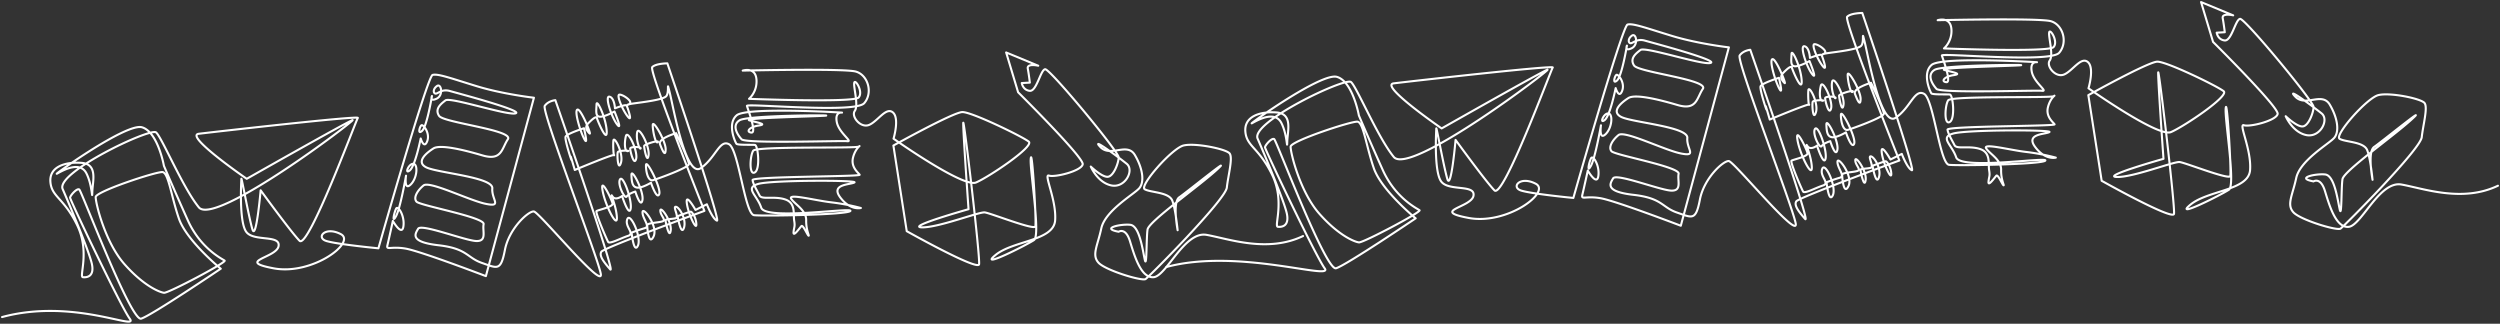 <svg xmlns="http://www.w3.org/2000/svg" viewBox="0 0 5999.06 776.8">
  <rect x="0" y="0" width="5999.06" height="776.8" fill="#333333" stroke="none"/>
  <defs>
    <style>
      .cls-1 {
        fill: none;
        stroke: #fff;
        stroke-linecap: round;
        stroke-linejoin: round;
        stroke-width: 5px;
        fill-rule: evenodd;
      }
    </style>
  </defs>
  <g id="Layer_2" data-name="Layer 2">
    <g id="Layer_1-2" data-name="Layer 1">
      <path class="cls-1"
        d="M5,760.81c170.76-46.14,328.41,34,306.5,4.15S168,479.46,168.2,474.37s16.5-23.63,22.08-19.6,123.84,317.32,148.4,309.87S529.73,644.81,529.73,644.81s-82.16-67.23-100.46-120.36-25-109.93-39.24-111.54S230.1,459.3,229.65,472.85s22.13,108,69,161,85,67.61,95,68.74,150.91-73.17,145.32-77.21-57.66-28.69-88.34-96.86S393.36,398,393.36,398s-14.49-81.43-52.63-92.55c-13.62-4-45.67,10.31-80.47,29.86-62.63,35.21-134.16,87.53-122.94,81.15,17.46-9.91,55.23-29.4,70-.55s13.39,69.53,14.23,44.11,13.63-66.42-26.23-69.25-77.41,9.89-74.35,45.92,31.57,37.6,63.66,102.49,4.4,124.87,14.37,126,28.65-1.86,21.12-33.4S167.58,493,150.34,453.63,360.67,306,374.55,317.77s64.21,133,102.68,179.82S860.08,283.14,845.68,288.28,592.07,429.07,592.07,429.07,441.32,325.36,477.1,321s386-44.25,381.56-38S739.6,598.85,718.83,577.77s-93.37-121.12-93.37-121.12-10.94,124.58-20,92.93-26.06-127-26.27-120.26-6,103,11.78,127.12,82.6,6,77.46,34.33-103.9,35.86-11.6,53.15,198.85-62.5,160.89-82.13-60.18,8.47-34.73,16.47,125.06,17.61,125.06,17.61,117.07-412.46,130-416.06,45.28,8.53,107.35,27.44,135.82,27.28,135.82,27.28L1165.92,662.6s-158.13-60.5-193.64-66.24-45.79,5-42.56-8.24,13-58,13-58,21.74,38.17,25.31,13.08-12.83-50.74-17.33-42.76-11.06,37.82-.53,18.63,24.13-97.45,24.13-97.45-5.31,36.75,10.8,21.59,18.46-48.8,7.1-50.09-22.11,26.33-9,15.94,26.36-76.71,26.36-76.71,7.81,26.32,15.47,6.85c.31-.79.58-1.57.82-2.38,5.52-18.72-9.85-37.56-14-36.4-4.31,1.21-10.65,24.21,1,13.67s23.68-83.67,23.68-83.67-6.1,14.54,11.21,6.36,11-37.67.83-30.37-9,17.59-3.35,18.23,14.56-11.88,34.32-6.25,176.57,47.17,157.91,53.51-156.86-39.85-168.48-31-26.19,20.73-15.26,37.21,179.83,34,165,56-14.21,52.62-60.84,38.84-101.79-26.83-117.74-16.78-43.63,32.35-16.93,45.56,160.33,23.31,158.19,50.22,24.44,45.22-15.25,37.31-135.26-56.11-149.84-44.2-25.05,29.41-16.77,38.85,164.33,37.36,161,54,8.86,41.8-18.2,40.43-131.45-42.15-138.94-29.4-20.85,31.64,48.82,39.56,67.65,29.8,104.4,42.48,45.1,20.43,55-31.17,56.63-93.81,69.42-92.36S1449,697.88,1441.67,657.16,1298.58,266.28,1307.23,254s25.37-13.64,25.37-13.64,147.88,424.48,131.62,406-27-33-21.23-42.27,247.29-98,247.29-98-133.74-336.08-125.19-345,36.3-9.07,36.3-9.07,130,382,118.94,377.39-24.12-39.2-24.12-39.2L1669,503.75s-24-42.51-20.94-16.74,23.45,67.87,22.91,51.23-10.42-29.92-13.2-30.24S1626,518.76,1626,518.76s8.13,48.46,15.1,28.24-10.87-49.87-19.2-50.82,8.68,25.31-.65,27.56-24.15,1.67-24.24,5,9.11,46.38,12.4,24.63-24.52-60.27-24.81-48.14,15.23,22.72,4.94,26-36.26,3.63-36.4,9.14,3.4,51.27,15.12,27.16-26-73.72-26.42-58.29,19.58,34.28,5.57,38.22-31.81,10.77-31.81,10.77,5.24,51.49,15,31.57S1512.17,508,1505.24,526s19.57,34.29,1.8,40-44.11,20.44-47.68,14.5-31.63-71.08-27.85-73.95,39.21-9.92,38.48-17.74-29.86-67.47-24.24-32.59,35.72,93.6,34.55,65.82-17.93-62.83-10.8-51,23.2-.68,23.2-.68,16.37,50.49,20.56,31.08-17.47-81.54-25.14-71.36,10.87,48.73,15.68,41.55,20.69-12,20.69-12,12.9,41.25,17.11,20.73-26.81-79.25-26.34-60.43,3,29,14.09,30.31,32.74-11.74,32.74-11.74,13.84,41.34,19.73,27.64-31.29-86.35-31.69-69.85,5.54,39.28,16.74,36.12,86-30,86.18-38.77-30.67-74.07-30.67-74.07-43.83,12.67-38.6,26.49,13.12,32.38,13.58,12.57-30.66-72.94-31-58.66,7.2,47.13,12,41.06-32.55,5.12-32.66,9.52,7.28,43.86,10.58,22.16-24.16-73.33-27.39-54.95,6.38,42.63,8.33,38.44-24.89-5-25,.47,9.14,43,14.22,24.78-20.48-71.82-24.6-54.65-2.77,37.2,4.67,35.84-22.17-2.53-24.15,2.77S1483,413,1490,390.63s-16.88-67-18.15-52.82.89,38.72,1.92,34.42-94.51,35.62-94.51,35.62-13.65-46.81-8.58-27.47-16.46-44.92-13.49-52.3,44.06-20.36,44.06-20.36,10.93,44.27,1.18,26.61-25.12-69-16.71-71.36,34.54,62.36,29.11,57.33-12.6-14.67-4-23.61,20-19.78,21.64-13,25.31,62.41,23.33,30.2-24-77.66-24.35-63.38-3.52,29.35,8.52,29.61,34.58-12.59,34.58-12.59,20.11,48.59,6.63,31.61-30.69-69.6-18.71-67.14,13.2,27.94,13.2,27.94,26.17-10.24,27.94-6.73,15.62,42.55,3,26.79-28.32-52.8-20-52.95,29.26,14.34,25.41,20.51-14,3.92,7.39.84,70.57-8.49,79.11-17.43.11-42.93,8.54-8.94,38.64,206.14,74.44,181.51,45.15-69.86,68-57.33,37.89,167.66,60.08,170.19,225.23-.91,231-10.2-203.48,23.26-213.9-7.75-40.64-47.69-7.06-57.12,239.17-9.22,230.72-3.56-58.42,3.28-34.1,35.85,49.5,25.5,49.5,25.5a510.44,510.44,0,0,0-71.06-13.6c-37.88-4.31-104.22-21.79-96.17-8.72s36.48,27.34,36,51.57,8.44,38.54,5.69,37.12-13.32-26.93-17.12-22.95S1903,570.14,1904.23,557s4-12.81,1.52-27.45,4.64-42.55-22-51.11-55.64,1.4-61-9.14-16-28.32-16.77-37.24,259.5-8,256.82-12.72S2041,401.43,2047,377.86s21-30.68,13.5-26-245.29-1.44-253,9.81-10.6,59.47,3.46,52.24,8-65.27.56-66.11-41.69.77-44.39-2.85-23-47.79.63-68.24,252.76-6.49,252.76-6.49-17.51-3.09-12.51,22.8,39.72,47.47,25,45.79-243.61,6.46-253.55-4.59-24.23-33.62-4.51-45.69,235.33-12.87,204.75-10.85-202.78,5.57-180.7,11.39,42.37,9.21,21,12.29-30.9,15.22-17,16.8-8.9-57.19-10.59-64,259.58,18.52,281.37-6.51,8.81-68.3-20.61-76-270.87-2.22-270.87-2.22,29.82-9.81,32.84,20.23a57.31,57.31,0,0,1-17.72,47.5s250.48,9.79,262.77-3.12-8.28-46-10.36-35.27,10.89,54,1.38,67.27,13.91,42.31,34.44,33.65,40.68-43.82,57-29.85,1.5,62.93,1.5,62.93,167,118.2,197.82,105.16,140.36-86.52,126.69-98-137.36-71.75-159.56-71-165.28,80.29-165.28,80.29l32,205.53s170.51,95.65,173.59,79.43-37.59-361.64-38-338.58S2324.12,502,2324.12,502s-150.87,42.47-112,43.58,136.87-37.44,150.73-35.87,118.65,43.3,121.6,33.7-7.71-189.42-10.95-163.35,24.46,184.76,7.59,196.1-134.71,70.88-92.36,35.9,139.54-33.85,143.19-83.12-28.55-112.43-14.77-107.56,77.89-11,80.94-27.15-155-172.79-155-172.79l-28.73-95.55,77,31.82s-27.59-6.43-25.06,7,4.94,33.52,4.94,33.52l-19.42,1.08s2.47,16.77,19.06,18.66,25.84-49.79,36.95-51.82,176.76,198.24,176.55,211.43-11.84,44.92-25.74,46.64-41.2-24.51-41.2-24.51,16,38.17,49.17,45.25,56.09-36.59,36.93-52-87.64-66.12-63.11-40.22,64-12.53,82.86,19.34,23.9,65.49,9.79,80.42-81.36,53.6-90.4,95.6-23.28,63.61-6.93,82.05S2740.58,675.3,2749,669.62s191.71-190.11,194.92-219.5,14.9-71,6.75-81.81-82.77-25.93-110.58-19.19-106.91,96.86-93.17,105,58.15,6.61,66.15,27.36,12.77,70.94,12.77,70.94-12.82-67.64,4-79,134.71-106.92,89.75-65.82-162.82,123.67-165.91,143.18-1.52,95.91-6.71,72.12-12.57-80.93-34.74-83.45-72.32,8.33-28,16.68c0,0,16.85-11.34,27.4,23s26.33,89.17,56.93,86,73.95-110.87,126.54-101.57,146.12,43.91,231.63,2.9" />
      <path class="cls-1"
        d="M2798.94,640.71c170.76-46.13,401.84,33.14,379.92,3.33s-143.46-285.5-143.29-290.59,16.5-23.63,22.07-19.6,123.85,317.32,148.41,309.87,191-119.83,191-119.83-82.16-67.23-100.46-120.36-25-109.93-39.24-111.54S3097.47,338.38,3097,351.93s22.13,108,69,161,85,67.61,95,68.74,150.91-73.17,145.32-77.21-57.66-28.69-88.35-96.86-57.19-130.56-57.19-130.56-14.5-81.43-52.63-92.55c-13.62-4-45.68,10.31-80.47,29.86-62.63,35.21-134.17,87.53-122.94,81.14,17.46-9.9,55.22-29.39,70-.54s13.38,69.53,14.23,44.11,13.62-66.42-26.24-69.25-77.4,9.89-74.34,45.92,31.57,37.6,63.66,102.49,4.4,124.87,14.37,126,28.65-1.86,21.12-33.4-52.51-138.77-69.74-178.15S3228,185.1,3241.92,196.85s64.2,133,102.67,179.82,382.85-214.45,368.46-209.32-253.61,140.8-253.61,140.8-150.75-103.71-115-108.12,386-44.25,381.56-38S3607,477.93,3586.19,456.85s-93.37-121.12-93.37-121.12-10.94,124.58-20,92.93-26.05-127-26.26-120.27-6,103,11.78,127.13,82.6,6,77.46,34.33-103.9,35.86-11.6,53.15,198.84-62.5,160.89-82.13-60.19,8.47-34.73,16.47S3775.46,475,3775.46,475s117.07-412.46,130-416.06,45.28,8.53,107.35,27.43,135.82,27.29,135.82,27.29L4033.29,541.68s-158.14-60.5-193.64-66.24-45.8,5-42.57-8.24,13.06-58,13.06-58,21.74,38.18,25.3,13.08-12.82-50.73-17.33-42.75-11.05,37.82-.53,18.63,24.14-97.45,24.14-97.45-5.31,36.74,10.79,21.59,18.47-48.8,7.11-50.09-22.12,26.33-9,15.93,26.37-76.7,26.37-76.7,7.8,26.32,15.47,6.85c.31-.79.58-1.58.81-2.38,5.53-18.72-9.84-37.56-14-36.4-4.3,1.21-10.64,24.21,1,13.67S3904,109.48,3904,109.48s-6.1,14.54,11.21,6.36,11-37.67.84-30.37-9,17.59-3.35,18.23,14.56-11.88,34.32-6.25,176.56,47.17,157.9,53.51-156.85-39.85-168.48-31-26.19,20.73-15.26,37.21,179.84,34,165,56S4072,265.8,4025.39,252s-101.79-26.83-117.74-16.78-43.63,32.34-16.93,45.56,160.33,23.31,158.19,50.22,24.44,45.22-15.25,37.31-135.26-56.11-149.85-44.2-25,29.41-16.76,38.85,164.33,37.36,161,54,8.86,41.8-18.2,40.43-131.46-42.15-138.94-29.4-20.86,31.64,48.82,39.56,67.64,29.8,104.39,42.48,45.11,20.43,55-31.17,56.63-93.81,69.42-92.37S4316.38,577,4309,536.23,4166,145.36,4174.6,133.12,4200,119.48,4200,119.48s147.88,424.48,131.63,406-27-33-21.23-42.27,247.29-98,247.29-98-133.74-336.08-125.19-345,36.29-9.07,36.29-9.07,130,382,118.95,377.39-24.13-39.2-24.13-39.2l-27.19,13.48s-24-42.51-20.94-16.74,23.44,67.87,22.91,51.22-10.42-29.92-13.2-30.23-31.79,10.76-31.79,10.76,8.13,48.46,15.1,28.24-10.87-49.87-19.2-50.82,8.68,25.31-.65,27.56-24.16,1.67-24.24,5,9.1,46.38,12.4,24.63-24.53-60.27-24.82-48.14,15.23,22.72,4.94,26-36.25,3.62-36.39,9.14,3.4,51.27,15.12,27.16-26.05-73.72-26.42-58.3,19.58,34.29,5.57,38.23S4383,437.25,4383,437.25s5.24,51.5,15,31.58-18.42-81.72-25.35-63.71,19.57,34.29,1.8,40-44.12,20.44-47.69,14.5-31.62-71.08-27.84-73.95,39.2-9.92,38.47-17.74-29.85-67.47-24.23-32.59,35.71,93.6,34.54,65.82-17.93-62.83-10.8-51,23.2-.68,23.2-.68,16.38,50.49,20.57,31.08-17.47-81.54-25.14-71.36,10.86,48.73,15.67,41.55,20.7-12,20.7-12,12.9,41.25,17.11,20.73-26.81-79.25-26.34-60.44,3,29.05,14.09,30.32,32.73-11.74,32.73-11.74,13.84,41.34,19.73,27.64-31.28-86.35-31.68-69.85,5.54,39.27,16.74,36.12,86-29.95,86.18-38.77-30.67-74.07-30.67-74.07-43.84,12.66-38.61,26.49,13.12,32.38,13.59,12.57-30.66-72.94-31-58.66,7.19,47.13,12,41.06-32.54,5.12-32.65,9.52,7.28,43.86,10.58,22.16-24.16-73.33-27.39-55,6.38,42.63,8.33,38.44-24.89-5-25,.47,9.14,43,14.22,24.78-20.48-71.82-24.6-54.65-2.77,37.2,4.67,35.84-22.17-2.53-24.16,2.77.68,47.53,7.72,25.15-16.88-67-18.15-52.82.89,38.72,1.92,34.42-94.51,35.62-94.51,35.62-13.65-46.81-8.58-27.47-16.46-44.92-13.49-52.3,44.07-20.36,44.07-20.36,10.93,44.27,1.18,26.61-25.12-69-16.72-71.36,34.55,62.36,29.12,57.33-12.6-14.67-4-23.62,20-19.77,21.64-13,25.3,62.41,23.33,30.2-24-77.66-24.35-63.38-3.52,29.34,8.52,29.61,34.57-12.59,34.57-12.59,20.11,48.59,6.63,31.61-30.69-69.6-18.71-67.14,13.2,27.94,13.2,27.94,26.18-10.24,27.95-6.73,15.62,42.55,3,26.79-28.33-52.8-20-53,29.27,14.34,25.42,20.51-14,3.92,7.39.84,70.56-8.49,79.11-17.43.1-42.93,8.54-8.94,38.64,206.14,74.43,181.51,45.16-69.86,68-57.33S4654.82,393,4677,395.51s225.23-.91,231-10.2-203.47,23.26-213.9-7.75-40.63-47.69-7.06-57.12,239.17-9.22,230.72-3.56-58.41,3.28-34.1,35.85,49.5,25.5,49.5,25.5a510.48,510.48,0,0,0-71-13.6c-37.89-4.31-104.22-21.79-96.17-8.72s36.47,27.34,35.94,51.57,8.44,38.54,5.69,37.12-13.32-26.93-17.12-23-20.06,27.57-18.85,14.44,4-12.81,1.53-27.45,4.64-42.55-22.05-51.11-55.64,1.4-61-9.14-16-28.32-16.77-37.24,259.51-8,256.83-12.72-21.85-17.92-15.8-41.49,21-30.68,13.5-26-245.29-1.44-252.95,9.81-10.6,59.46,3.46,52.24,7.95-65.27.56-66.11-41.68.77-44.38-2.85-23-47.8.63-68.24S4888,149.28,4888,149.28s-17.51-3.09-12.51,22.79,39.71,47.48,24.94,45.8-243.6,6.46-253.54-4.59-24.23-33.62-4.51-45.69,235.33-12.87,204.75-10.85-202.78,5.57-180.7,11.39,42.37,9.21,21,12.29-30.9,15.22-17,16.8-8.9-57.19-10.59-64,259.57,18.52,281.37-6.51,8.81-68.3-20.62-76-270.87-2.22-270.87-2.22,29.82-9.81,32.84,20.23a57.31,57.31,0,0,1-17.72,47.5s250.48,9.79,262.78-3.12-8.29-46-10.37-35.28,10.9,54.05,1.38,67.28,13.92,42.31,34.45,33.65,40.68-43.82,57-29.85,1.51,62.93,1.51,62.93S5178.58,330,5209.37,317s140.35-86.52,126.69-98-137.36-71.75-159.56-71-165.29,80.29-165.29,80.29l32,205.53s170.52,95.65,173.6,79.43-37.59-361.64-38-338.58,12.73,206.45,12.73,206.45-150.87,42.47-112,43.58,136.87-37.44,150.73-35.87,118.64,43.3,121.59,33.7-7.7-189.42-10.94-163.35,24.45,184.76,7.59,196.1-134.71,70.88-92.37,35.9,139.55-33.85,143.2-83.12-28.56-112.44-14.77-107.56,77.88-11,80.93-27.15-155-172.79-155-172.79L5281.74,5l77,31.82s-27.58-6.43-25.05,7,4.94,33.52,4.94,33.52l-19.42,1.08s2.47,16.77,19.06,18.66,25.83-49.79,36.94-51.82S5552,243.53,5551.75,256.72s-11.84,44.91-25.74,46.64-41.21-24.51-41.21-24.51,16,38.17,49.18,45.25,56.08-36.6,36.93-52-87.65-66.12-63.12-40.22,64-12.53,82.86,19.34,23.91,65.49,9.79,80.42-81.35,53.6-90.39,95.6-23.29,63.61-6.93,82,104.83,45.08,113.26,39.4,191.7-190.11,194.91-219.5,14.9-71,6.75-81.81-82.76-25.93-110.58-19.19-106.91,96.86-93.17,105,58.16,6.61,66.16,27.36,12.77,70.94,12.77,70.94-12.82-67.64,4-79,134.71-106.92,89.76-65.82S5624.15,410.44,5621.06,430s-1.53,95.91-6.71,72.12-12.58-80.93-34.75-83.45-72.32,8.33-28,16.68c0,0,16.85-11.34,27.39,23s26.33,89.16,56.94,86,73.94-110.87,126.54-101.57,146.12,43.91,231.62,2.9" />
    </g>
  </g>
</svg>